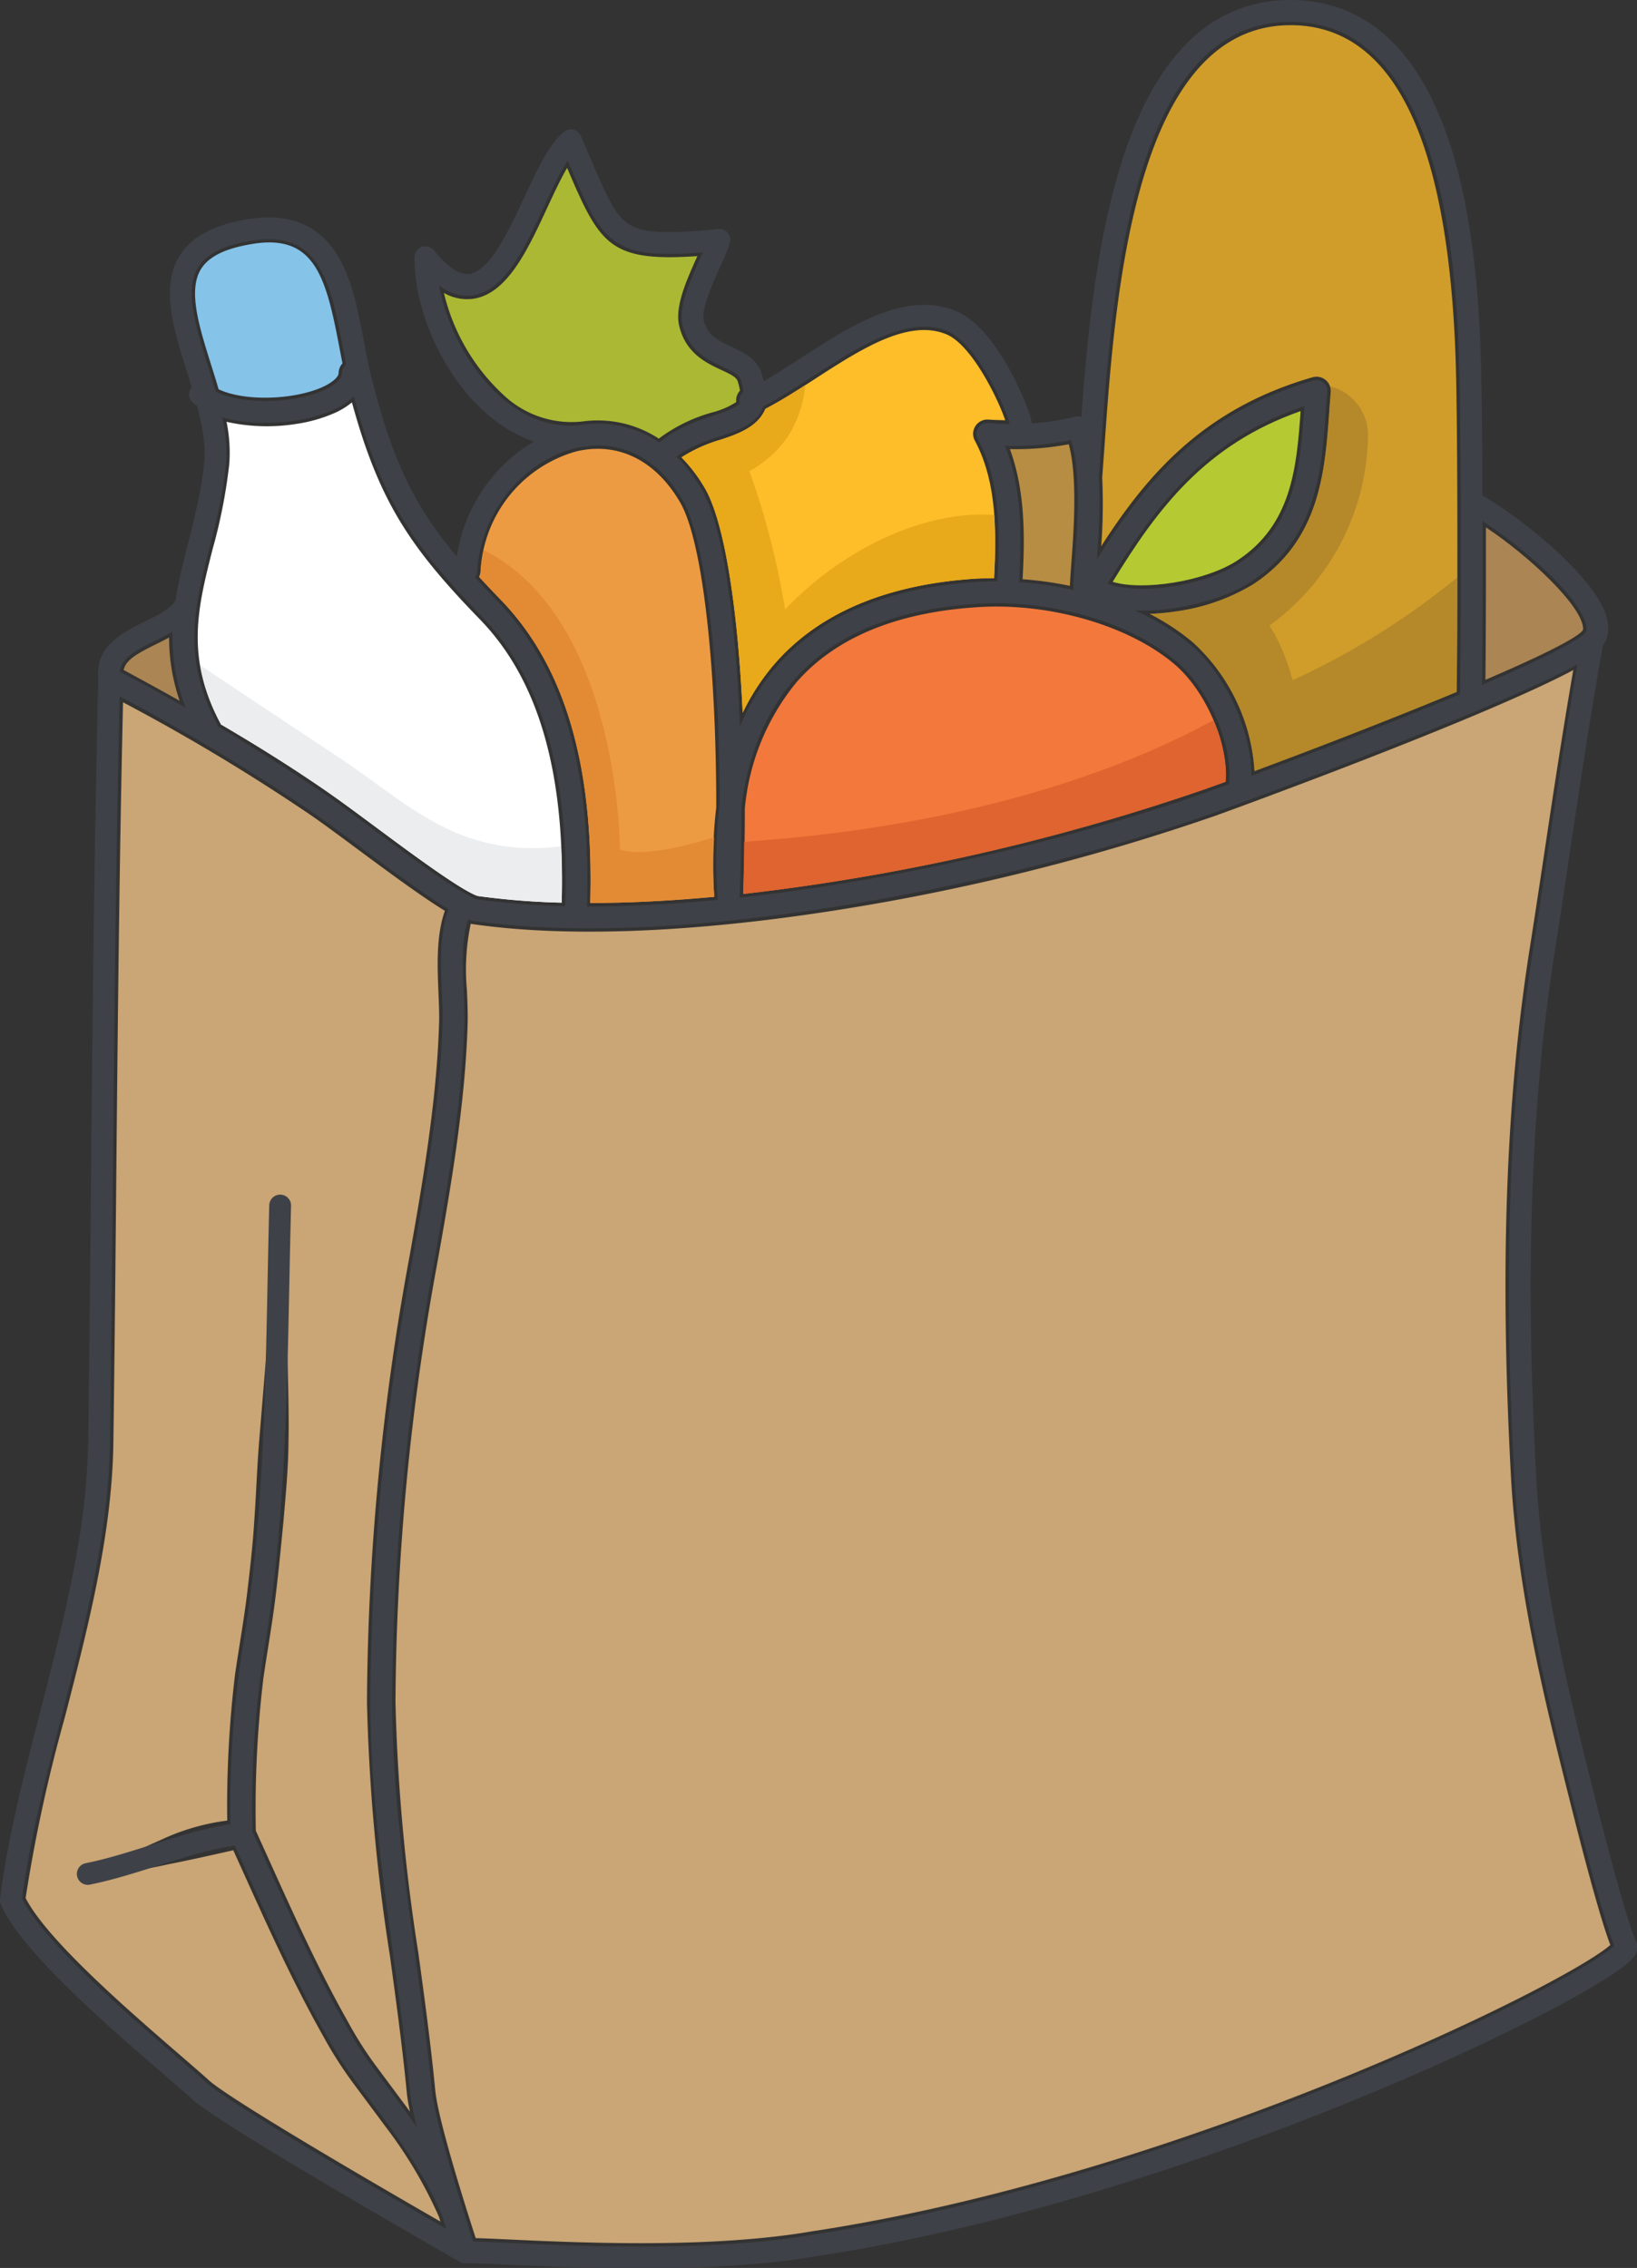 <svg xmlns="http://www.w3.org/2000/svg" height="207.992" width="150.155"><rect width="100%" height="100%" fill="#333333" stroke="none"/><path d="M20.264 66.436c3.282 1.922 6.589 3.98 9.844 6.24 1.208.839 2.744 1.978 4.369 3.183 3.281 2.435 7.752 5.751 9.33 6.31a68.551 68.551 0 007.712.615c.339-11.9-2.1-20.412-7.482-25.963-6.353-6.548-9.245-10.749-11.755-19.918a6.934 6.934 0 01-1.541.951 13.718 13.718 0 01-3.616 1.031 17.011 17.011 0 01-6.346-.2 14.028 14.028 0 01.253 3.855 49.148 49.148 0 01-1.532 7.828c-1.354 5.329-2.525 9.93.751 16.023.007.013.006.029.013.045z" fill="#fff"/><path d="M120.394 34.6a1.31 1.31 0 011.669 1.372c-.05.58-.092 1.17-.135 1.769-.4 5.551-.853 11.841-7.011 15.863a18.563 18.563 0 01-7.036 2.466 20.694 20.694 0 01-2.422.228 21.086 21.086 0 013.969 2.619 17.443 17.443 0 015.642 11.8c5.315-1.973 12.5-4.745 18.543-7.259.084-5.024.11-21.38-.049-28.829-.454-21.2-5.451-32.069-14.851-32.315-14.641-.383-16.42 24.805-17.383 38.337-.08 1.121-.155 2.174-.23 3.139v.008a52.124 52.124 0 01-.091 6.3c4.305-6.711 9.522-12.662 19.385-15.498z" fill="#d09d2a"/><path d="M62.51 41.943a14.4 14.4 0 012.158 2.847c1.767 3.057 3 10.821 3.456 20.574a20.35 20.35 0 012.95-4.511c4.074-4.664 10.312-7.285 18.536-7.793.52-.032 1.045-.019 1.568-.024.235-4.372.235-8.9-1.762-12.63a1.311 1.311 0 011.252-1.927c.518.038 1.026.047 1.535.06-.591-1.8-3.032-6.917-5.418-7.889-3.5-1.427-7.861 1.4-12.08 4.132-1.566 1.014-3.055 1.968-4.5 2.712-.684 1.661-2.549 2.314-4.07 2.819a13.744 13.744 0 00-3.625 1.63z" fill="#fdbe2a"/><path d="M54.139 82.81c3.62 0 7.441-.2 11.375-.566a43.74 43.74 0 01.184-8.2c.006-13.116-1.263-24.422-3.3-27.947-2.247-3.889-5.72-5.6-9.519-4.706a12.066 12.066 0 00-8.8 11.036 1.262 1.262 0 01-.13.479c.616.67 1.265 1.357 1.968 2.081 5.897 6.082 8.573 15.207 8.222 27.823z" fill="#ed9b42"/><path d="M73.051 62.58a21.29 21.29 0 00-4.729 11.556c0 2.56-.051 5.186-.153 7.85a199.766 199.766 0 0042.429-9.637c.552-.2 1.166-.417 1.831-.659.261-3.478-1.836-8.344-4.7-10.775-4.162-3.538-11.38-5.644-17.958-5.238-7.49.459-13.126 2.785-16.72 6.903z" fill="#f3783c"/><path d="M40.276 93.788c.024-.872-.018-1.845-.062-2.85-.106-2.457-.19-5.2.592-7.408-1.951-1.193-4.621-3.142-7.892-5.567-1.6-1.188-3.112-2.31-4.3-3.136a181.806 181.806 0 00-17.329-10.42c-.339 14.625-.483 29.259-.618 43.432-.076 8.124-.154 16.266-.268 24.486-.114 8.343-2.323 16.915-4.46 25.2a140.438 140.438 0 00-3.589 16.542c1.986 3.873 9.5 10.365 14.036 14.287 1.1.955 2.063 1.783 2.773 2.425 1.864 1.686 14.09 8.848 21.242 12.961-.043-.134-.09-.288-.133-.427a40.649 40.649 0 00-4.878-8.246l-2.969-3.991a37.039 37.039 0 01-2.761-4.32c-3.142-5.558-5.668-11.363-8.263-17.073-1.915.436-3.9.879-5.978 1.291a34.394 34.394 0 01-7.36.876c2.267-1.024 4.407-2.112 6.662-3.1a20.331 20.331 0 016.121-1.787 101.021 101.021 0 01.715-13.376c.357-2.484.772-4.753 1.071-7.139.285-2.368.563-4.74.705-7.127.168-2.386.244-4.777.44-7.167l.593-7.184c.37-4.8.77-9.614 1.335-14.418.314 4.826.58 9.642.687 14.473.044 2.415.127 4.835.072 7.256-.018 2.422-.255 4.838-.461 7.254-.236 2.415-.465 4.834-.77 7.246-.3 2.394-.746 4.866-1.072 7.15a100.531 100.531 0 00-.692 13.964c2.722 5.966 5.3 11.954 8.477 17.568a34.1 34.1 0 002.595 4.063l2.974 4 .092.131c-.133-.645-.24-1.237-.284-1.688-.405-4.2-.981-8.416-1.538-12.5a176.067 176.067 0 01-2.121-23.351 230.643 230.643 0 013.916-40.96c1.108-6.266 2.491-14.074 2.7-21.37z" fill="#caa575"/><path d="M75.951 83.593c-11.865 1.819-23.542 2.471-32.636 1.152-.046-.007-.091-.019-.136-.03a20.41 20.41 0 00-.348 6.11c.045 1.072.088 2.108.063 3.038-.216 7.489-1.616 15.4-2.743 21.758a228.163 228.163 0 00-3.876 40.495 174.184 174.184 0 002.1 23c.561 4.1 1.139 8.35 1.551 12.6.269 2.777 2.839 10.859 3.708 13.539.736.018 1.713.062 3 .122 6.484.3 18.571.857 27.87-.75l.313-.048c33.489-5.135 68.76-22.56 72.891-26.208-.748-1.96-1.955-6.244-3.6-12.766-2.316-9.2-4.944-19.619-5.515-30.218-1.03-19.024-.48-34.418 1.729-48.45.512-3.241.992-6.451 1.47-9.64.779-5.2 1.6-10.541 2.516-15.846-8.557 4.571-32.56 13.267-32.838 13.365a202.19 202.19 0 01-35.519 8.777z" fill="#caa575"/><path d="M136.299 48.366c.009 5.465-.012 10.869-.048 13.98 4.593-1.969 8.113-3.657 8.884-4.478.038-.038.106-.111.062-.4-.309-2.082-4.862-6.411-8.898-9.102z" fill="#ab8553"/><path d="M113.482 51.41c5.023-3.281 5.45-8.573 5.82-13.71-8.7 3.053-13.1 8.872-17.241 15.658 2.728.851 8.468-.022 11.421-1.948z" fill="#b5c933"/><path d="M15.51 58.467c-.4.215-.8.416-1.2.615-1.813.891-2.776 1.462-2.967 2.366 1.686.907 3.4 1.849 5.135 2.818a17.822 17.822 0 01-.968-5.799z" fill="#ab8553"/><path d="M93.799 53.123a32.354 32.354 0 014.34.606c.017-.517.068-1.228.131-2.085.212-2.861.589-7.917-.238-10.9a25.958 25.958 0 01-5.4.441c1.399 3.787 1.381 7.934 1.167 11.938z" fill="#b78d43"/><path d="M20.051 35.7c2.474 1.171 7.054.943 9.587-.229.863-.4 1.421-.9 1.422-1.268a1.3 1.3 0 01.357-.877q-.157-.777-.307-1.569c-1.233-6.476-2.3-10.467-8.263-9.332-2.295.407-3.742 1.15-4.425 2.274-1.188 1.958-.157 5.25.935 8.733.238.752.475 1.504.694 2.268z" fill="#85c3e9"/><path d="M53.819 38.607a10.2 10.2 0 016.609 1.62 14.669 14.669 0 014.887-2.4 7.464 7.464 0 002.22-.955 1.3 1.3 0 01.336-1.042 5.405 5.405 0 00-.205-.864c-.119-.377-.65-.641-1.507-1.04-1.371-.64-3.249-1.516-3.855-4.024-.427-1.756.651-4.156 1.6-6.272a3.01 3.01 0 01.063-.141c-8.013.543-8.933-1.021-11.881-7.936l-.067-.152c-.594 1.01-1.21 2.334-1.812 3.63-1.8 3.879-3.665 7.888-6.764 8.363l-.124.017a4.226 4.226 0 01-2.6-.548 18.6 18.6 0 005.545 9.431 9.077 9.077 0 007.491 2.315c.024-.007.044.001.064-.002z" fill="#abb833"/><path d="M110.596 72.349c.552-.2 1.166-.417 1.831-.659a12.682 12.682 0 00-1.126-5.643c-7.047 3.869-20.959 9.647-43.041 11.15-.024 1.591-.03 3.164-.093 4.789a199.766 199.766 0 0042.429-9.637z" fill="#df642f"/><path d="M54.139 82.81c3.62 0 7.441-.2 11.375-.566a45.182 45.182 0 01-.011-5.455c-2.1.655-6.542 1.86-8.638 1.123 0 0-.009-21.222-12.494-27.461a12.686 12.686 0 00-.29 1.981 1.262 1.262 0 01-.13.479c.616.67 1.265 1.357 1.968 2.081 5.895 6.077 8.571 15.202 8.22 27.818z" fill="#e38b34"/><path d="M72.013 55.902a72.068 72.068 0 00-3.275-12.7 10.07 10.07 0 003.473-3.093 10.4 10.4 0 001.652-4.79c-1.257.807-2.478 1.57-3.654 2.178-.684 1.661-2.549 2.314-4.07 2.819a13.744 13.744 0 00-3.629 1.63 14.4 14.4 0 012.158 2.847c1.767 3.057 3 10.821 3.456 20.574a20.35 20.35 0 012.95-4.511c4.074-4.664 10.312-7.285 18.536-7.793.52-.032 1.045-.019 1.568-.024a46.188 46.188 0 00.01-5.81c-6.667-.455-14.12 3.348-19.175 8.673z" fill="#e8a91b"/><path d="M133.613 63.459c.034-2.06.059-6.035.065-10.511a69.6 69.6 0 01-15.112 9.433 19.066 19.066 0 00-1.449-3.833c-.211-.41-.439-.8-.673-1.18a21.83 21.83 0 009.035-17.389 4.59 4.59 0 00-3.5-4.551 1.307 1.307 0 01.086.544c-.05.58-.092 1.17-.135 1.769-.4 5.551-.853 11.841-7.011 15.863a18.563 18.563 0 01-7.036 2.466 20.694 20.694 0 01-2.422.228 21.086 21.086 0 013.969 2.619 17.443 17.443 0 015.642 11.8c5.313-1.972 12.501-4.744 18.541-7.258z" fill="#906e2d" opacity=".42"/><path d="M40.59 75.788c-3.185-1.576-6.172-4.1-9.137-6.075l-13.07-8.689a17.092 17.092 0 001.868 5.367c.007.013.006.029.013.042 3.282 1.922 6.589 3.98 9.844 6.24 1.208.839 2.744 1.978 4.369 3.183 3.281 2.435 7.752 5.751 9.33 6.31a68.551 68.551 0 007.712.615 67.964 67.964 0 00-.062-5.185 18.024 18.024 0 01-10.867-1.808z" fill="#ecedee"/><g fill="none" stroke="#3e4147" stroke-linecap="round" stroke-linejoin="round" stroke-width="2"><path d="M66.837 82.509c-1.162-15.827 4.9-27.034 22.855-28.14 6.481-.4 14.151 1.52 18.887 5.547 3.163 2.689 5.593 8.139 5.146 12.177M92.459 53.663c.28-4.846.341-9.716-1.887-13.876a25.214 25.214 0 008.286-.6c1.777 3.757.656 12.077.588 14.659M100.222 53.868c4.949-8.282 9.931-14.957 20.535-18.008-.491 5.745-.305 12.565-6.558 16.648-3.733 2.437-11.422 3.453-13.977 1.36M52.821 83.693c.4-10.059-1.019-20.755-7.843-27.787-6.7-6.91-9.354-11.1-11.847-20.918-1.624-6.4-1.389-15.472-10.511-13.854-12.083 2.143-2.158 13.358-2.893 21.284-.831 8.972-5.7 15.167-.631 24.594M18.339 36.169c3.514 2.956 14.018 1.567 14.035-1.96"/><path d="M42.772 52.352c.669-11.006 14.364-17.975 20.761-6.905 2.6 4.5 4 20.271 3.3 37.062"/><path d="M53.984 39.899c-8.7 1.519-15.055-9.216-14.959-16.309 7.041 8.761 9.623-7.764 13.335-10.72 3.923 8.972 3.39 10.1 13.623 9.133-.516 1.768-2.871 5.663-2.405 7.588.817 3.379 4.663 2.822 5.338 4.981 1.641 5.244-4.458 3.312-8.373 7.311"/><path d="M68.822 36.725c5.521-2.528 12.619-9.67 18.457-7.29 3.539 1.443 6.524 9.129 6.345 9.5M99.792 43.687c1.05-13.3 1.834-43.131 18.956-42.682 15 .393 15.931 24.486 16.126 33.6.171 7.985.129 26.058.032 29.732"/><path d="M135.384 46.251c4.6 2.639 13.154 9.915 10.706 12.516-2.618 2.783-29.167 12.726-35.056 14.817-17.929 6.367-48.193 12.666-67.529 9.863-2.433-.753-10.12-6.9-14.146-9.7a193.207 193.207 0 00-19.342-11.523c-.484-4.04 5.741-4.059 7.058-6.866M10.017 62.228c-.577 23.567-.606 46.518-.931 70.078-.194 14.057-6.5 28.986-8.086 41.984 2.245 5.009 13.43 13.986 17.276 17.465 2.737 2.475 24.407 14.808 24.407 14.808s-3.722-11.2-4.062-14.719c-1.16-12.007-3.618-23.564-3.654-35.724a230.683 230.683 0 013.9-40.728c1.243-7.025 2.517-14.44 2.722-21.565.089-3.1-.634-7.4.555-10.222"/><path d="M25.698 110.557c-.358 13.556-.225 27.779-2.536 41.168a96 96 0 00-1.01 16.46M8.051 171.854c4.716-.947 9.776-3.286 14.1-3.669 2.988 6.538 5.952 13.491 9.677 19.705 2.111 3.523 7.133 8.785 9.665 14.964M42.683 206.563c2.732-.109 19.79 1.48 32.047-.641 35.946-5.43 75.333-25.55 74.449-27.429s-2.719-8.93-3.8-13.2c-2.479-9.833-4.929-19.779-5.48-29.968-.866-16.016-.781-32.324 1.717-48.177 1.517-9.63 2.767-18.979 4.47-28.376"/></g></svg>
